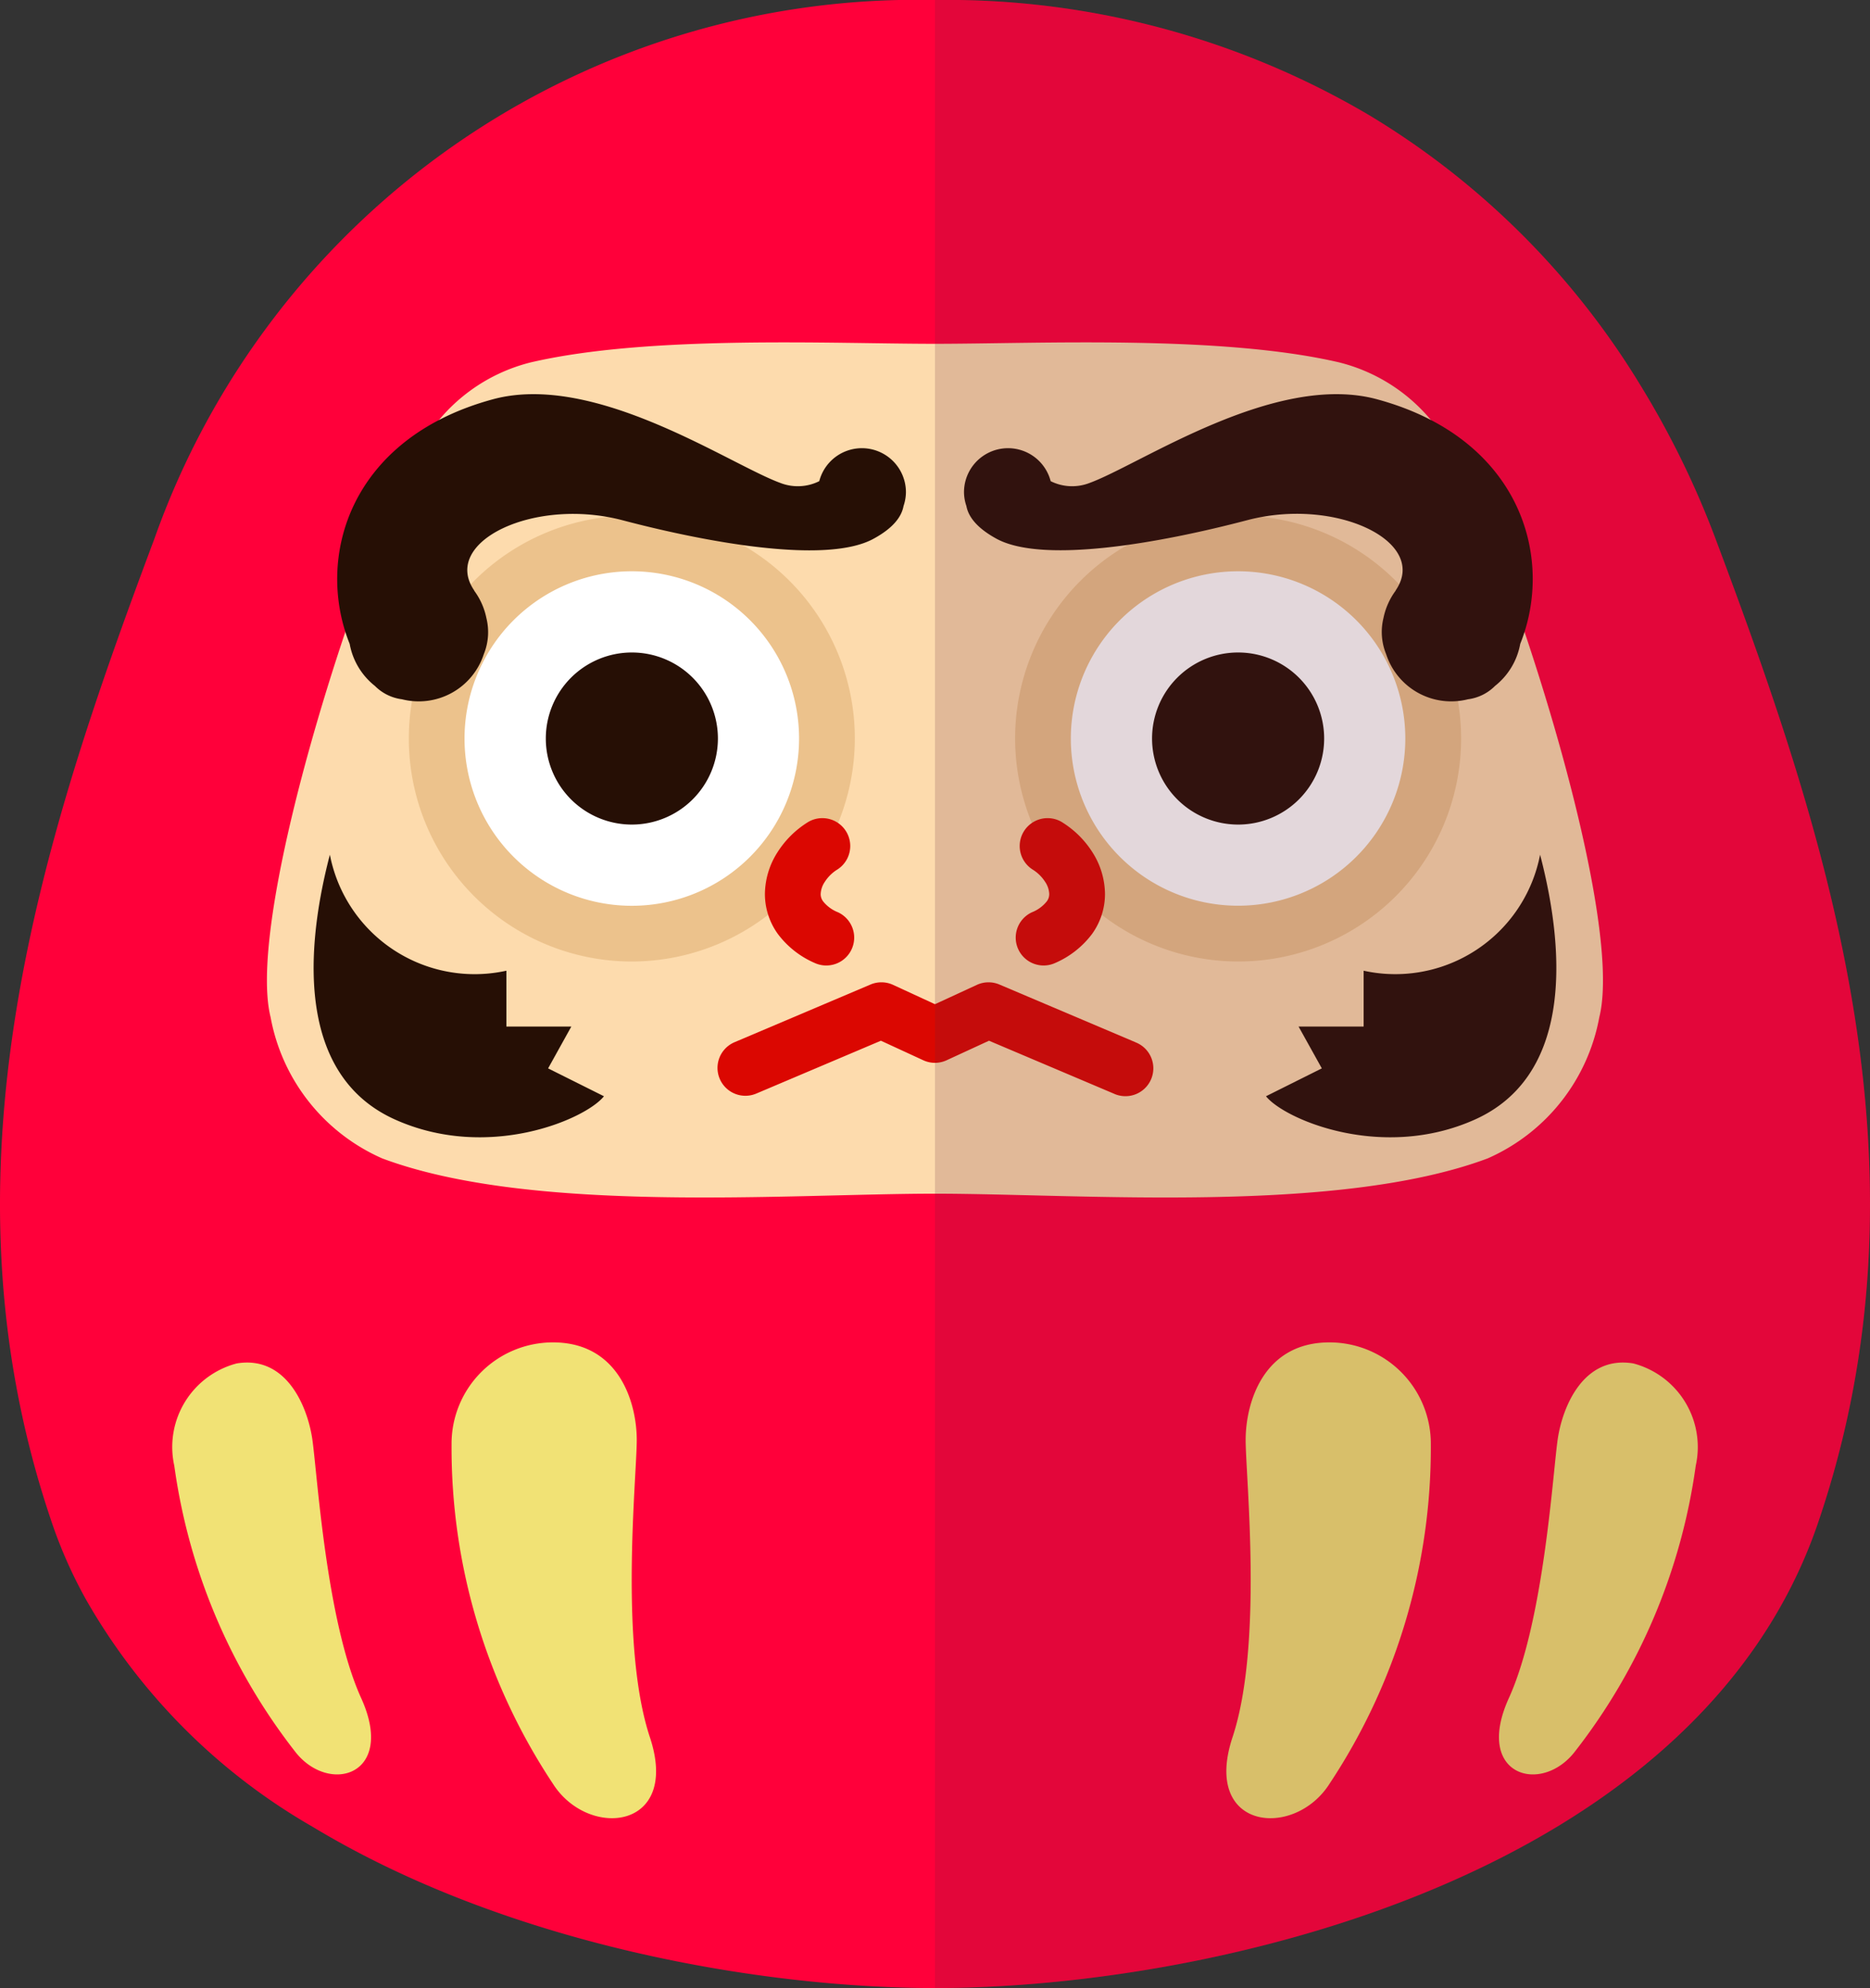 <svg id="daruma_red_load" xmlns="http://www.w3.org/2000/svg" width="56.938" height="60.538" viewBox="0 0 56.938 60.538">
  <rect x="0" y="0" width="56.938" height="60.538" fill="#333333" stroke="none"/>
  <g id="グループ_641" data-name="グループ 641">
    <path id="パス_8509" data-name="パス 8509" d="M75.348,396.394c-3.679,10.747-18.389,14.144-26.88,14.144-5.289,0-13-1.318-18.947-4.909a18.61,18.61,0,0,1-6.89-6.9,14.151,14.151,0,0,1-1.043-2.337c-3.672-10.747-.275-20.937,3.113-29.986A24.629,24.629,0,0,1,48.468,350a25.3,25.3,0,0,1,13.238,3.518,24.364,24.364,0,0,1,8.273,8.265,27.147,27.147,0,0,1,2.256,4.625C75.632,375.457,79.02,385.647,75.348,396.394Z" transform="translate(-20 -350)" fill="#ff003a"/>
    <path id="パス_8510" data-name="パス 8510" d="M73.086,375.049a5.3,5.3,0,0,0-3.254-2.4c-3.613-.842-9.187-.566-12.307-.566s-8.693-.276-12.307.566a5.3,5.3,0,0,0-3.253,2.4c-1.7,2.829-5.475,14.31-4.668,17.54a5.848,5.848,0,0,0,3.4,4.3c4.575,1.71,12.373,1.074,16.828,1.074s12.254.637,16.829-1.074a5.849,5.849,0,0,0,3.4-4.3C78.561,389.359,74.784,377.878,73.086,375.049Z" transform="translate(-29.058 -361.614)" fill="#fddbad"/>
    <g id="グループ_632" data-name="グループ 632" transform="translate(5.273 40.878)">
      <path id="パス_8511" data-name="パス 8511" d="M49.069,439.544a3.087,3.087,0,0,1,3.088-3.113c2.013,0,2.551,1.839,2.551,2.971s-.538,6.223.4,9.053-1.879,3.112-2.953,1.415A18.5,18.5,0,0,1,49.069,439.544Z" transform="translate(-40.593 -436.432)" fill="#f1e275"/>
      <path id="パス_8512" data-name="パス 8512" d="M31.182,440.871a2.632,2.632,0,0,1,1.9-3.116c1.507-.251,2.151,1.3,2.3,2.291s.415,5.533,1.49,7.9-1,2.967-2.026,1.61A18.182,18.182,0,0,1,31.182,440.871Z" transform="translate(-31.148 -437.115)" fill="#f1e275"/>
      <path id="パス_8513" data-name="パス 8513" d="M105.172,439.544a3.086,3.086,0,0,0-3.087-3.113c-2.014,0-2.551,1.839-2.551,2.971s.537,6.223-.4,9.053,1.879,3.112,2.954,1.415A18.51,18.51,0,0,0,105.172,439.544Z" transform="translate(-66.879 -436.432)" fill="#f1e275"/>
      <path id="パス_8514" data-name="パス 8514" d="M122.489,440.871a2.633,2.633,0,0,0-1.9-3.116c-1.508-.251-2.151,1.3-2.3,2.291s-.414,5.533-1.49,7.9,1,2.967,2.025,1.61A18.186,18.186,0,0,0,122.489,440.871Z" transform="translate(-76.13 -437.115)" fill="#f1e275"/>
    </g>
    <g id="グループ_633" data-name="グループ 633" transform="translate(21.847 29.913)">
      <path id="パス_8515" data-name="パス 8515" d="M78.918,415.072l-4.141-1.757a.85.85,0,0,0-.687.01l-1.276.589-1.276-.589a.85.85,0,0,0-.687-.01l-4.141,1.757a.849.849,0,1,0,.664,1.563l3.794-1.609,1.29.595a.845.845,0,0,0,.711,0l1.29-.595,3.795,1.609a.849.849,0,1,0,.663-1.562Z" transform="translate(-66.193 -413.248)" fill="#db0701"/>
    </g>
    <g id="グループ_640" data-name="グループ 640" transform="translate(9.549 12.005)">
      <g id="グループ_636" data-name="グループ 636">
        <g id="グループ_634" data-name="グループ 634">
          <path id="パス_8516" data-name="パス 8516" d="M53.11,396.773a6.79,6.79,0,1,1,6.79-6.79A6.8,6.8,0,0,1,53.11,396.773Z" transform="translate(-43.421 -379.499)" fill="#ecc28c"/>
          <path id="パス_8517" data-name="パス 8517" d="M60.094,391.875A5.093,5.093,0,1,1,55,386.782,5.092,5.092,0,0,1,60.094,391.875Z" transform="translate(-45.313 -381.391)" fill="#fff"/>
          <path id="パス_8518" data-name="パス 8518" d="M57.757,397.25a2.62,2.62,0,1,1,2.621-2.62A2.622,2.622,0,0,1,57.757,397.25Z" transform="translate(-48.068 -384.146)" fill="#260f05"/>
          <path id="パス_8519" data-name="パス 8519" d="M40.685,405.028c-.849,3.253-.849,6.79,1.98,8.063s5.8,0,6.365-.707l-1.7-.849.707-1.274H46.06v-1.7A4.49,4.49,0,0,1,40.685,405.028Z" transform="translate(-40.19 -391.007)" fill="#260f05"/>
          <path id="パス_8520" data-name="パス 8520" d="M59.024,378.369a1.341,1.341,0,0,0-2.639-.339,1.461,1.461,0,0,1-1.18.056c-1.556-.566-5.659-3.4-8.77-2.546-4.367,1.191-5.4,4.829-4.348,7.445a2.111,2.111,0,0,0,.767,1.279,1.417,1.417,0,0,0,.826.408A2.083,2.083,0,0,0,46.17,383.3a1.775,1.775,0,0,0,.08-1.1,2.1,2.1,0,0,0-.363-.823c-.008-.012-.011-.024-.019-.035-.983-1.475,1.839-2.829,4.526-2.122s6.234,1.332,7.639.566c.6-.325.858-.67.918-1A1.343,1.343,0,0,0,59.024,378.369Z" transform="translate(-40.989 -375.383)" fill="#260f05"/>
        </g>
        <g id="グループ_635" data-name="グループ 635" transform="translate(13.741 12.909)">
          <path id="パス_8521" data-name="パス 8521" d="M70.542,402.807a2.916,2.916,0,0,0-.912.905,2.4,2.4,0,0,0-.386,1.275,2.083,2.083,0,0,0,.394,1.217,2.789,2.789,0,0,0,1.119.882.849.849,0,0,0,.712-1.542,1.1,1.1,0,0,1-.451-.33.367.367,0,0,1-.076-.227.713.713,0,0,1,.125-.369,1.2,1.2,0,0,1,.376-.372.849.849,0,0,0-.9-1.44Z" transform="translate(-69.244 -402.678)" fill="#db0701"/>
        </g>
      </g>
      <g id="グループ_639" data-name="グループ 639" transform="translate(19.803)">
        <g id="グループ_637" data-name="グループ 637">
          <path id="パス_8522" data-name="パス 8522" d="M92.142,396.773a6.79,6.79,0,1,0-6.79-6.79A6.8,6.8,0,0,0,92.142,396.773Z" transform="translate(-83.796 -379.499)" fill="#ecc28c"/>
          <path id="パス_8523" data-name="パス 8523" d="M88.941,391.875a5.092,5.092,0,1,0,5.092-5.093A5.092,5.092,0,0,0,88.941,391.875Z" transform="translate(-85.688 -381.391)" fill="#fff"/>
          <path id="パス_8524" data-name="パス 8524" d="M96.788,397.25a2.62,2.62,0,1,0-2.62-2.62A2.622,2.622,0,0,0,96.788,397.25Z" transform="translate(-88.442 -384.146)" fill="#260f05"/>
          <path id="パス_8525" data-name="パス 8525" d="M109.849,405.028c.849,3.253.849,6.79-1.98,8.063s-5.8,0-6.366-.707l1.7-.849-.708-1.274h1.981v-1.7A4.49,4.49,0,0,0,109.849,405.028Z" transform="translate(-92.308 -391.007)" fill="#260f05"/>
          <path id="パス_8526" data-name="パス 8526" d="M82.062,378.369a1.341,1.341,0,0,1,2.639-.339,1.461,1.461,0,0,0,1.18.056c1.556-.566,5.658-3.4,8.77-2.546,4.367,1.191,5.4,4.829,4.347,7.445a2.108,2.108,0,0,1-.766,1.279,1.418,1.418,0,0,1-.826.408,2.083,2.083,0,0,1-2.491-1.375,1.782,1.782,0,0,1-.081-1.1,2.113,2.113,0,0,1,.364-.823c.008-.012.011-.024.019-.035.983-1.475-1.839-2.829-4.527-2.122s-6.233,1.332-7.639.566c-.595-.325-.857-.67-.917-1A1.316,1.316,0,0,1,82.062,378.369Z" transform="translate(-82.062 -375.383)" fill="#260f05"/>
        </g>
        <g id="グループ_638" data-name="グループ 638" transform="translate(1.576 12.909)">
          <path id="パス_8527" data-name="パス 8527" d="M86.814,402.807a2.91,2.91,0,0,1,.913.905,2.4,2.4,0,0,1,.385,1.275,2.08,2.08,0,0,1-.394,1.217,2.789,2.789,0,0,1-1.119.882.849.849,0,0,1-.712-1.542,1.1,1.1,0,0,0,.451-.33.364.364,0,0,0,.076-.227.711.711,0,0,0-.124-.369,1.21,1.21,0,0,0-.376-.372.849.849,0,0,1,.9-1.44Z" transform="translate(-85.395 -402.678)" fill="#db0701"/>
        </g>
      </g>
    </g>
  </g>
  <path id="パス_8528" data-name="パス 8528" d="M107.073,396.394c-3.679,10.747-18.389,14.144-26.88,14.144V350a25.3,25.3,0,0,1,13.238,3.518,24.364,24.364,0,0,1,8.273,8.265,27.146,27.146,0,0,1,2.256,4.625C107.356,375.457,110.745,385.647,107.073,396.394Z" transform="translate(-51.725 -350)" fill="#662339" opacity="0.18"/>
</svg>
